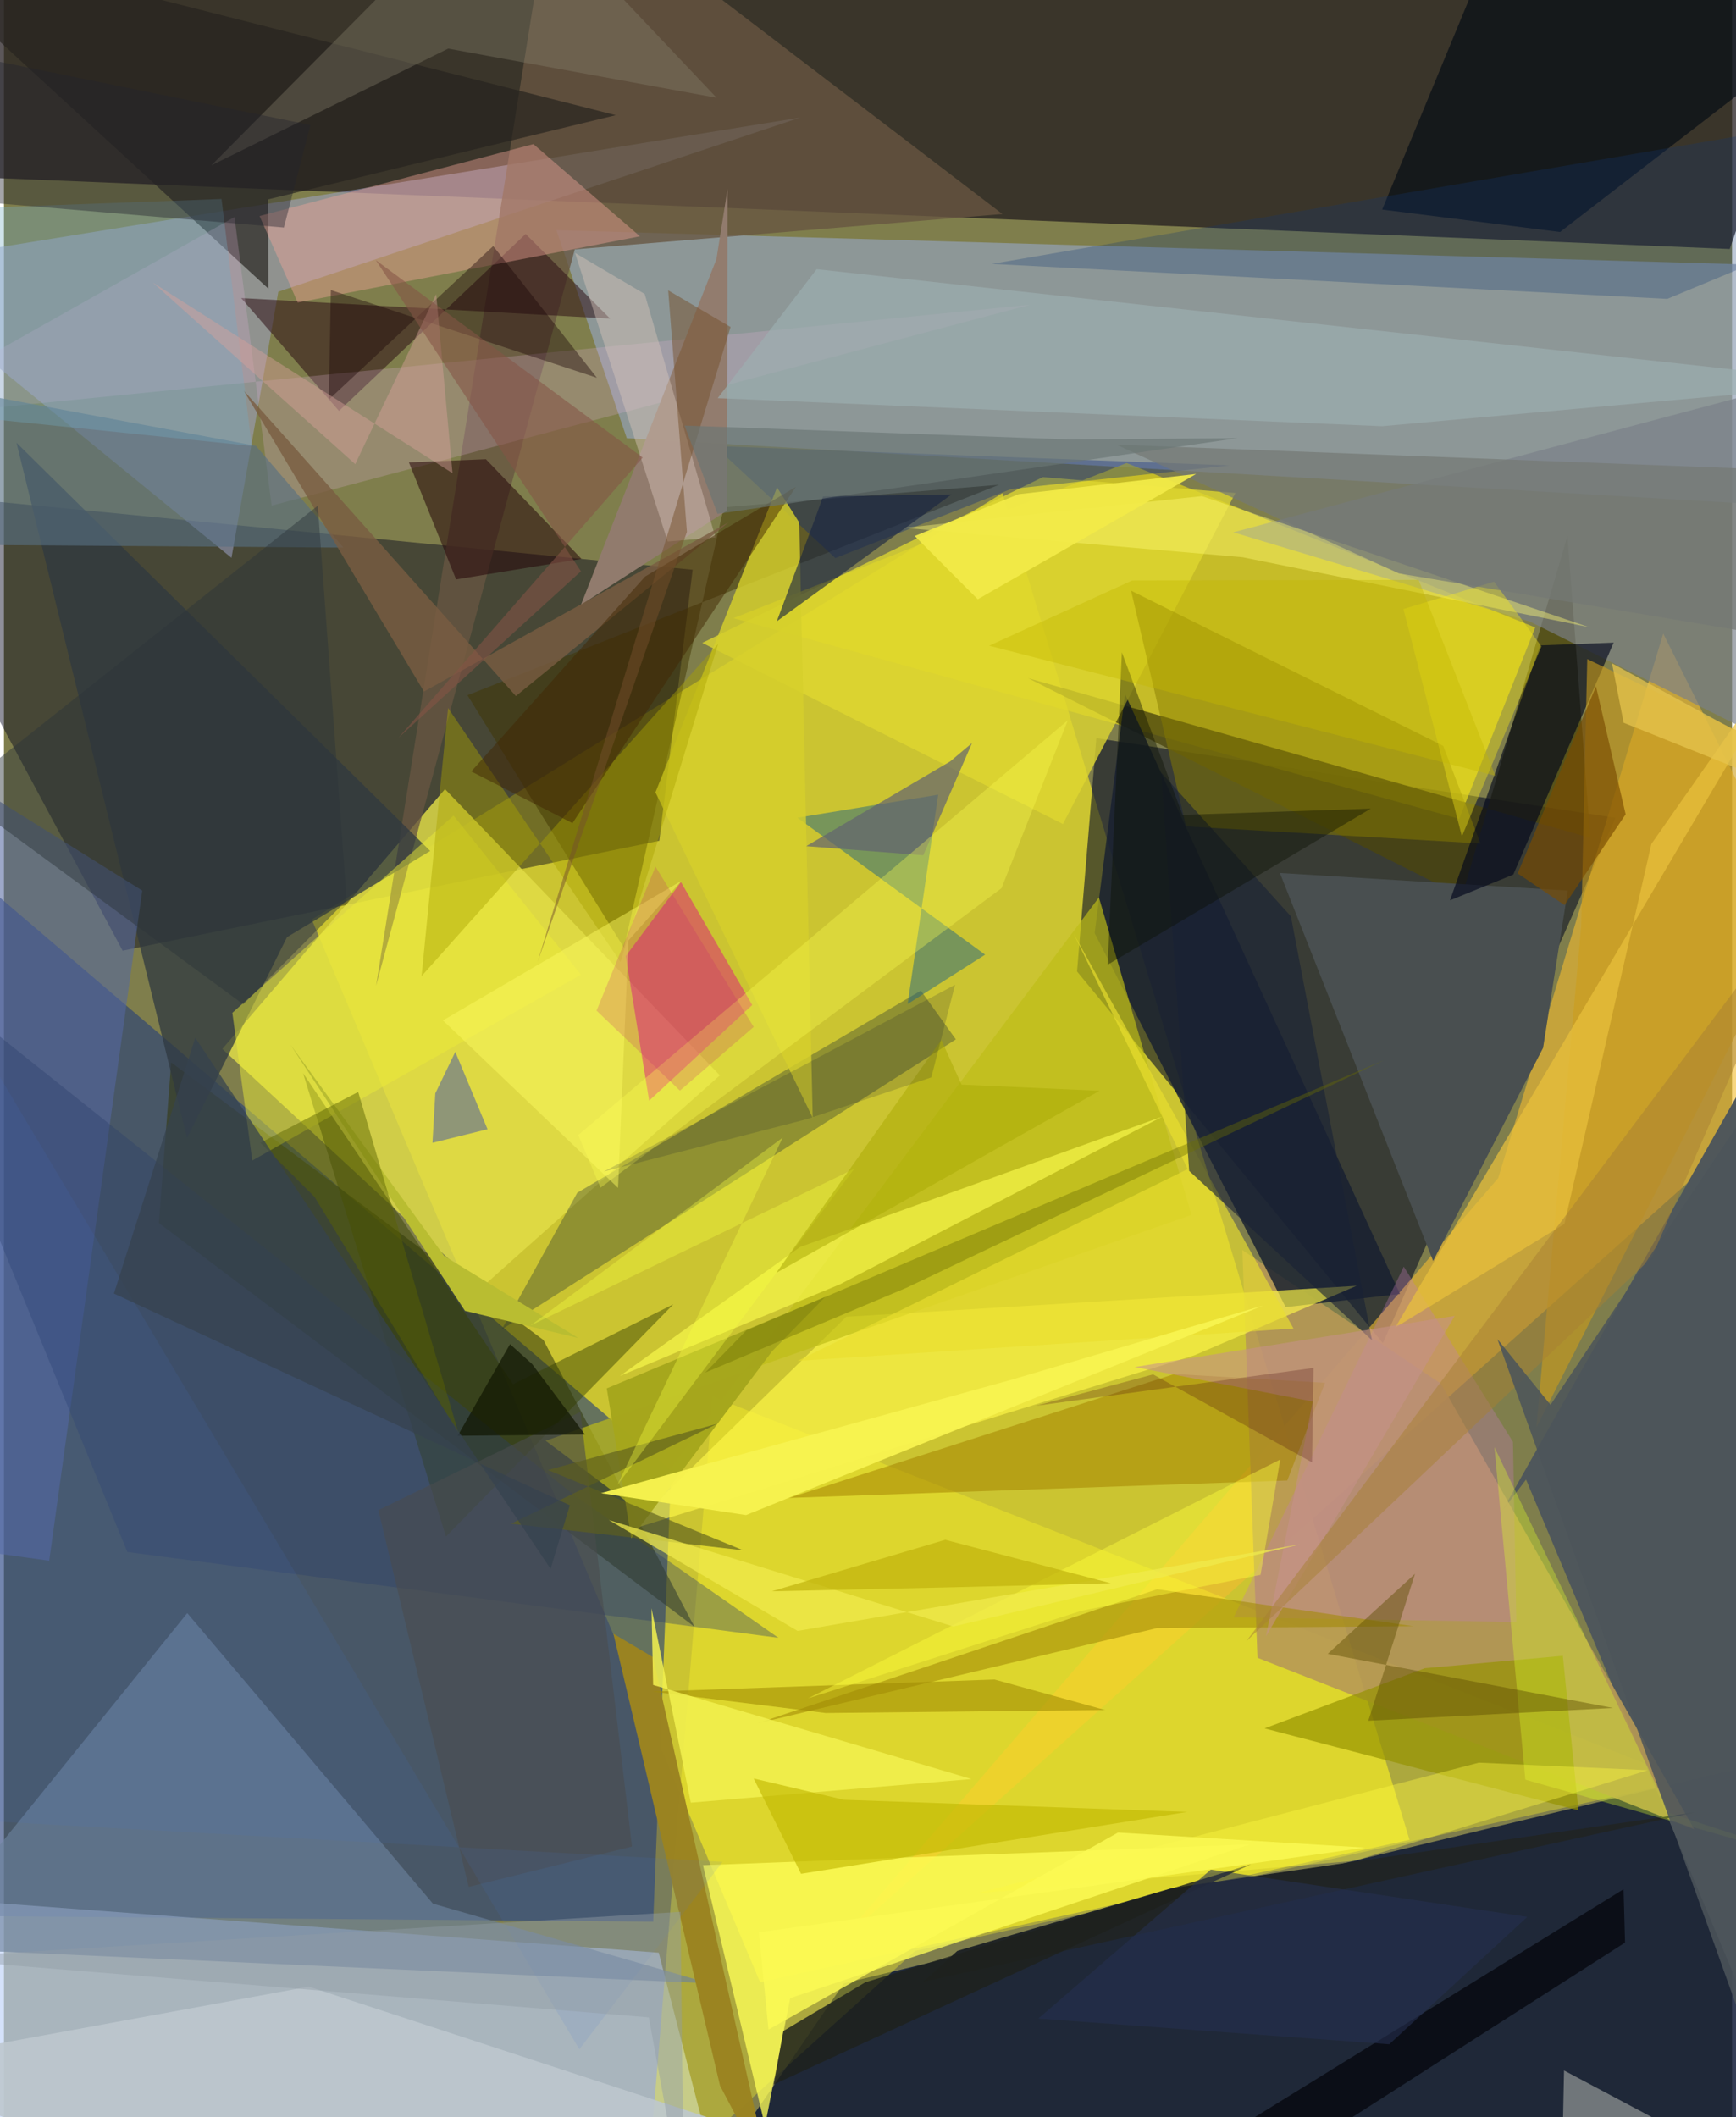 <svg xmlns="http://www.w3.org/2000/svg" width="228" height="278" viewBox="0 0 836 1024"><path fill="#7f7e4c" d="M0 0h836v1024H0z"/><path fill="#cec730" fill-opacity=".953" d="M679.974 889.874l-314.177 68.84L148.93 444.758l334.078-206.236z"/><path fill="#0d1734" fill-opacity=".835" d="M854.585 851.627L898 1063.547 319.354 1086l86.98-126.74z"/><path fill="#231c1f" fill-opacity=".737" d="M8.079-38.313L-62 83.735l896.883 36.696L898-62z"/><path fill="#274077" fill-opacity=".62" d="M322.774 711.403l-370.98-316.747L-62 926.343l376.093 3.096z"/><path fill="#bfd3f9" fill-opacity=".655" d="M353.177 1086H-5.077l-55.59-169.84 377.434 28.295z"/><path fill="#0e1428" fill-opacity=".616" d="M519.133 469.862l9.34-112.855 251.163 38.549-112.553 254.081z"/><path fill="#00001a" fill-opacity=".439" d="M57.411 459.82L-62 236.94l395.162 38.618-16.133 131.11z"/><path fill="#92a0b5" fill-opacity=".71" d="M898 129.503l-630.75-18.179 34.05 100.629L898 246.746z"/><path fill="#ede015" fill-opacity=".639" d="M740.78 303.49l-197.669-79.541-190.238 75.032 351.111 97.066z"/><path fill="#f1bb31" fill-opacity=".608" d="M802.706 306.468l-79.837 263.34-320.45 371.531L898 497.253z"/><path fill="#9fa5ca" fill-opacity=".529" d="M385.215 56.87L-62 129.25l172.074 140.556 22.645-128.715z"/><path fill="#e1de47" fill-opacity=".82" d="M230.566 623.18l-124.91-115.844 107.717-125.662 132.975 138.439z"/><path fill="#fff626" fill-opacity=".349" d="M814.671 861.072L342.93 675.543l-31.874 384.978 129.88-116.976z"/><path fill="#4f575b" fill-opacity=".992" d="M724.478 731.312L898 424.476 851.718 990.56l-115.38-274.949z"/><path fill="#b69955" fill-opacity=".898" d="M695.155 669.222L599.1 604.65l7.315 197.157 211.288 82.937z"/><path fill="#32380d" fill-opacity=".561" d="M74.954 591.565L333.992 786.77l-73.004-138.65L80.897 513.87z"/><path fill="#243333" fill-opacity=".349" d="M460.494 502.716l-16.92-23.575-166.226 97.75-36.553 66.146z"/><path fill="#6b829c" fill-opacity=".635" d="M341.39 959.293L-42.278 942.13 88.678 780.202l118.844 140.527z"/><path fill="#4b450e" fill-opacity=".78" d="M495.389 327.992l209.947 105.534 51.052-174.414 11.06 146.124z"/><path fill="#685642" fill-opacity=".784" d="M276.163 120.608l206.871-17.083L266.333-62 180.01 476.791z"/><path fill="#172031" fill-opacity=".827" d="M675.338 625.847l-55.275 6.369-92.408-180.871 14.699-115.632z"/><path fill="#2e3840" fill-opacity=".737" d="M136.952 453.26L88.56 550.419 6.068 214.15l200.156 197.44z"/><path fill="#1c6286" fill-opacity=".478" d="M383.839 395.51l90.814 66.233-37.484 23.866 14.805-101.251z"/><path fill="#feff58" fill-opacity=".765" d="M380.372 966.432l-12.213 61.741-29.986-126.05L602.485 892.1z"/><path fill="#fff748" fill-opacity=".659" d="M301.733 740.234l105.795-103.362 246.843-14.974-78.453 33.62z"/><path fill="#e10488" fill-opacity=".443" d="M327.505 426.613l34.504 59.478-49.888 46.25-11.308-69.931z"/><path fill="#000813" fill-opacity=".631" d="M752.796 112.226l-86.06-10.863L734.276-62 887.39 8.272z"/><path fill="#2d0e14" fill-opacity=".529" d="M252.388 113.164l-90.312 85.58-47.316-54.59 178.51 9.95z"/><path fill="#413500" fill-opacity=".49" d="M224.223 336.26l75.688 122.124 48.344-213.025 133.156-10.893z"/><path fill="#7a8088" fill-opacity=".667" d="M883.442 373.07L898 176.64l-303.299 80.817 143.505 43.18z"/><path fill="#dfd730" fill-opacity=".78" d="M502.582 230.77l93.16 7.675L512.3 398.559l-174.475-87.614z"/><path fill="#5568a0" fill-opacity=".573" d="M66.904 430.748L-62 350.192v393.037l83.889 11.64z"/><path fill="#bfbd17" fill-opacity=".682" d="M529.709 434.053L574.5 587.619 262.044 696.84l45.133 33.882z"/><path fill="#959200" fill-opacity=".678" d="M754.13 800.86l7.564 74.738-151.832-39.634 77.47-29.092z"/><path fill="#26231e" fill-opacity=".678" d="M127.904 139.598L-62-35.08l357.987 90.788-168.205 40.727z"/><path fill="#877d00" fill-opacity=".502" d="M545.271 285.686l26.586 114.008 142.427 8.265-18.032-47.217z"/><path fill="#f0a498" fill-opacity=".42" d="M142.113 146.332l-18.46-41.855 132.484-34.775 51.533 44.595z"/><path fill="#202425" d="M565.043 913.198l-103.82 30.383-16.5 14.947 373.264-81.968z"/><path fill="#ddb1d3" fill-opacity=".251" d="M111.526 104.985L-62 202.9l558.435-55.507-366.941 97.15z"/><path fill="#494f50" d="M756.514 430.736l-139.242-8.498 74.129 187.66 53.194-103.093z"/><path fill="#a48400" fill-opacity=".541" d="M566.243 664.544l-186.487 59.953 241.068-8.431 18.252-47.253z"/><path fill="#230207" fill-opacity=".525" d="M233.153 222.101l46.24 48.205-60.663 9.928-22.82-56.595z"/><path fill="#022285" fill-opacity=".329" d="M593.043 225.086l-105.808 11.429-85.036 33.405-58.316-54.179z"/><path fill="#c37bb5" fill-opacity=".325" d="M730.008 697.386l-52.822-84.76-82.29 169.63 136.746 2.263z"/><path fill="#01051b" fill-opacity=".635" d="M778.731 310.823l-48.568 112.185-30.61 12.45 43.68-123.303z"/><path fill="#d5cf2b" fill-opacity=".82" d="M384.727 252.719l6.532 287.956-76.089-157.428 58.833-147.477z"/><path fill="#927c6e" fill-opacity=".996" d="M349.748 247.009l.325-155.733-5.397 34.076-65.549 167.209z"/><path fill="#364001" fill-opacity=".459" d="M144.712 519.069l69.093 224.106 110.037-112.347-77.54 38.664z"/><path fill="#cb9d1c" fill-opacity=".6" d="M741.36 690.333l21.673-242.56 2.92-129L898 381.775z"/><path fill="#2a3e6b" fill-opacity=".361" d="M-62 453.442L276.247 723.43l98.436 68.735L59.7 750.636z"/><path fill="#576f82" fill-opacity=".624" d="M164.241 264.86l-42.365-49.227L-62 181.279l57.98 82.35z"/><path fill="#153873" fill-opacity=".275" d="M804.657 144.555L898 105.777V55.736l-420.152 71.903z"/><path fill="#a28a06" fill-opacity=".576" d="M681.867 786.54l-124.162.936-193.392 46.107 193.56-64.922z"/><path fill="#fffb76" fill-opacity=".42" d="M579.58 239.954l187.235 63.382-167.604-33.82-163.895-14.2z"/><path fill="#1e211c" fill-opacity=".82" d="M377.047 982.338l-4.662 25.871 230.95-106.55-186.595 57.087z"/><path fill="#f8f84d" fill-opacity=".671" d="M385.166 603.126l175.325-63.107-156.035 81.149-106.488 44.325z"/><path fill="#defc2a" fill-opacity=".341" d="M721.045 699.944l14.959 160.792 153.944 43.708-84.129-27.462z"/><path fill="#9dafb1" fill-opacity=".651" d="M898 185.422l-231.3 20.72-321.419-13.565 47.895-62.382z"/><path fill="#000105" fill-opacity=".643" d="M555.433 1086h-50.646l278.724-172.25.727 25.825z"/><path fill="#eded37" fill-opacity=".478" d="M120.132 561.321l-9.636-71.46 106.988-95.395 61.676 76.967z"/><path fill="#bdc7ce" fill-opacity=".898" d="M-62 999.331l209.51-38.467 319.573 104.695L154.825 1086z"/><path fill="#9b8421" fill-opacity=".988" d="M314.035 801.537l57.18 254.425-24.798-47.196-51.58-218.577z"/><path fill="#aaa302" fill-opacity=".431" d="M214.85 342.443l83.426 122.87 47.226-153.858-143.47 160.64z"/><path fill="#949896" fill-opacity=".698" d="M754.718 1001.423l-1.31 63.492-33.928 16.53 178.52-3.949z"/><path fill="#8b8571" fill-opacity=".349" d="M214.916 23.504l129.848 23.784L241.274-62 100.324 79.99z"/><path fill="#5a699a" fill-opacity=".596" d="M207.303 552.752l26.633-6.581-15.591-37.425-9.667 20.074z"/><path fill="#1b0405" fill-opacity=".4" d="M236.685 119.01l-79.525 74.26.992-52.96 128.695 42.4z"/><path fill="#a18c05" fill-opacity=".592" d="M532.695 827.072l-135.154 1.458-83.78-10.36 165.454-5.858z"/><path fill="#eac13b" fill-opacity=".71" d="M673.039 642.106l81.858-50.13 42.08-183.778 90.655-129.537z"/><path fill="#f2f150" fill-opacity=".859" d="M332.28 871.873l135.805-11.426-154.03-45.49-.781-37.09z"/><path fill="#a5a61d" fill-opacity=".992" d="M303.478 743.995l68.143-90.445 25.735-26.329-105.735 44.287z"/><path fill="#eadf2e" fill-opacity=".659" d="M623.848 642.564l-106.276-190.83 55.077 113.706-188.694 92.764z"/><path fill="#172341" fill-opacity=".612" d="M396.24 240.126l62.176-.996-84.53 61.365 19.29-51.76z"/><path fill="#d9c5bb" fill-opacity=".435" d="M344.213 259.938l-34.24-117.744-33.697-19.866 44.822 139.596z"/><path fill="#5b4b02" fill-opacity=".439" d="M660.026 832.272l22.61-71.1-42.234 38.732 138.008 26.172z"/><path fill="#7a5d41" fill-opacity=".8" d="M203.187 334.485l-87.233-145.633L247.66 336.66l102.905-84.037z"/><path fill="#62646f" fill-opacity=".702" d="M388.123 409.261l69.67-41.016 10.538-8.864-23.6 54.295z"/><path fill="#fcff4f" fill-opacity=".329" d="M277.801 548.975l236.85-200.564-32.057 81.159-194.005 144.881z"/><path fill="#73acc3" fill-opacity=".333" d="M-62 102.397l167.262-6.16 14.6 119.47L-62 196.96z"/><path fill="#f8ec1b" fill-opacity=".388" d="M720.865 281.342l22.906 31.303-38.457 91.904-28.295-109.998z"/><path fill="#c0b601" fill-opacity=".624" d="M385.622 906.29l186.803-29.929-166.149-5.884-43.59-10.3z"/><path fill="#192235" fill-opacity=".608" d="M573.368 566.302l-13.553-192.67 62.772 69.58 39.209 204.994z"/><path fill="#b9bd31" d="M138.595 505.278l74.394 102.197 64.865 39.68-54.83-13.153z"/><path fill="#c6928b" fill-opacity=".565" d="M701.852 636.454l-154.81 24.713 86.102 16.703-22.607 113.53z"/><path fill="#fcf841" fill-opacity=".404" d="M713.506 852.541l81.738 3.644L653.42 899.99l-182.805 15.768z"/><path fill="#4b4c4d" fill-opacity=".584" d="M181.13 730.394l43.692 182.226 78.994-19.508-24.93-210.237z"/><path fill="#121702" fill-opacity=".718" d="M244.817 650.118l-25.318 44.335 61.553-.636-25.57-34.112z"/><path fill="#412804" fill-opacity=".494" d="M226.082 373.129l48.942 25.006 108.073-162.648-72.95 43.368z"/><path fill="#0c1000" fill-opacity=".4" d="M570.17 394.133l91.037-3.019-127.266 75.482 6.872-151.067z"/><path fill="#d7a09b" fill-opacity=".443" d="M72.016 136.672l144.973 92.19-7.898-86.6-39.152 82.244z"/><path fill="#7a4c00" fill-opacity=".651" d="M754.97 437.762l29.551-43.913-14.336-61.857-37.911 90.447z"/><path fill="#5e5f1e" fill-opacity=".663" d="M357.604 749.835l-94.46-38.839 82.058-22.405-99.841 48.368z"/><path fill="#fdfb60" fill-opacity=".463" d="M212.363 493.54l115.296-67.446-25.562 28.78-5.018 119.663z"/><path fill="#fffe3c" fill-opacity=".416" d="M607.897 761.691l-86.823 17.435-132.136 42.334 228.506-115.551z"/><path fill="#a78133" fill-opacity=".494" d="M797.08 608.312L898 375.685l-43.578 80.408-253.463 337.78z"/><path fill="#757875" fill-opacity=".706" d="M898 228.745l-36.93 79.79-186.267-31.2L538 215.038z"/><path fill="#2d363a" fill-opacity=".459" d="M165.813 435.438l-50.036 50.3-139.168-102.181 175.209-138.963z"/><path fill="#23242c" fill-opacity=".408" d="M-62 17.677l210.252 42.808-12.82 49.563L-62 93.386z"/><path fill="#f8ff40" fill-opacity=".353" d="M254.756 641.093l121.975-90.871-79.953 167.988 114.598-152.92z"/><path fill="#f7f350" fill-opacity=".953" d="M487.292 667.359l-198.465 54.834L359 732.803 609.247 631.39z"/><path fill="#5a6300" fill-opacity=".471" d="M219.993 693.45l-48.626-165.32-47.296 24.609 26.198 26.173z"/><path fill="#aaaa05" fill-opacity=".529" d="M463.25 524.588l66.775 2.99-156.43 88.076 79.885-112.638z"/><path fill="#f0eb4c" fill-opacity=".737" d="M627.067 746.963l-243.118 41.863-91.34-53.646 166.702 51.507z"/><path fill="#4477cf" fill-opacity=".106" d="M347.647 900.517L-51.27 878.391l6.626-429.108 323.01 541.903z"/><path fill="#6c6d00" fill-opacity=".396" d="M359.204 643.424l308.593-130.723-231.229 110.17-97.316 40.973z"/><path fill="#36424f" fill-opacity=".729" d="M273.763 728.04l-9.328 30.797L92.543 501.935 53.206 625.634z"/><path fill="#bfb10b" fill-opacity=".671" d="M455.36 744.752l80.111 21.005-75.33 1.924-88.713 1.972z"/><path fill="#855446" fill-opacity=".565" d="M279.123 276.31l-88.234 80.512 118.115-135.523L179.9 125.824z"/><path fill="#4c1110" fill-opacity=".263" d="M499.197 679.935l134.337-18.327-.717 45.684-76.898-42.538z"/><path fill="#f2ea48" fill-opacity=".937" d="M471.095 289.845L440.6 259.246l50.267-20.228 85.883-9.78z"/><path fill="#253152" fill-opacity=".569" d="M670.18 988.74l66.772-61.617-153.127-22.859-83.422 72.042z"/><path fill="#4c545a" fill-opacity=".867" d="M722.5 647.698L879.639 1086 898 455.511 748.18 679.458z"/><path fill="#c4b800" fill-opacity=".404" d="M545.834 280.74l-69.217 31.579 244.903 62.906-37.154-94.77z"/><path fill="#74502c" fill-opacity=".49" d="M351.509 158.163l-93.385 307.243 72.284-208.173-9.071-116.8z"/><path fill="#c32372" fill-opacity=".208" d="M362.707 496.703L327.02 527.49l-40.344-38.684 28.512-69.658z"/><path fill="#fbfa54" fill-opacity=".827" d="M365.216 934.6l293.35-40.962-119.623-7.296-169.085 95.308z"/><path fill="#e6c54e" fill-opacity=".737" d="M777.917 320.818L898 386.346v9.113l-114.444-45.88z"/><path fill="#919da6" fill-opacity=".443" d="M327.294 924.711l1.645 143.73-16.982-92.705-350.753-28.63z"/><path fill="#697674" fill-opacity=".647" d="M596.813 211.918l-81.442.644-186.078-6.721 15.907 42.697z"/><path fill="#0e152c" fill-opacity=".169" d="M448.633 521.082l-60.327 20.253-98.135 25.316 169.955-90.35z"/></svg>